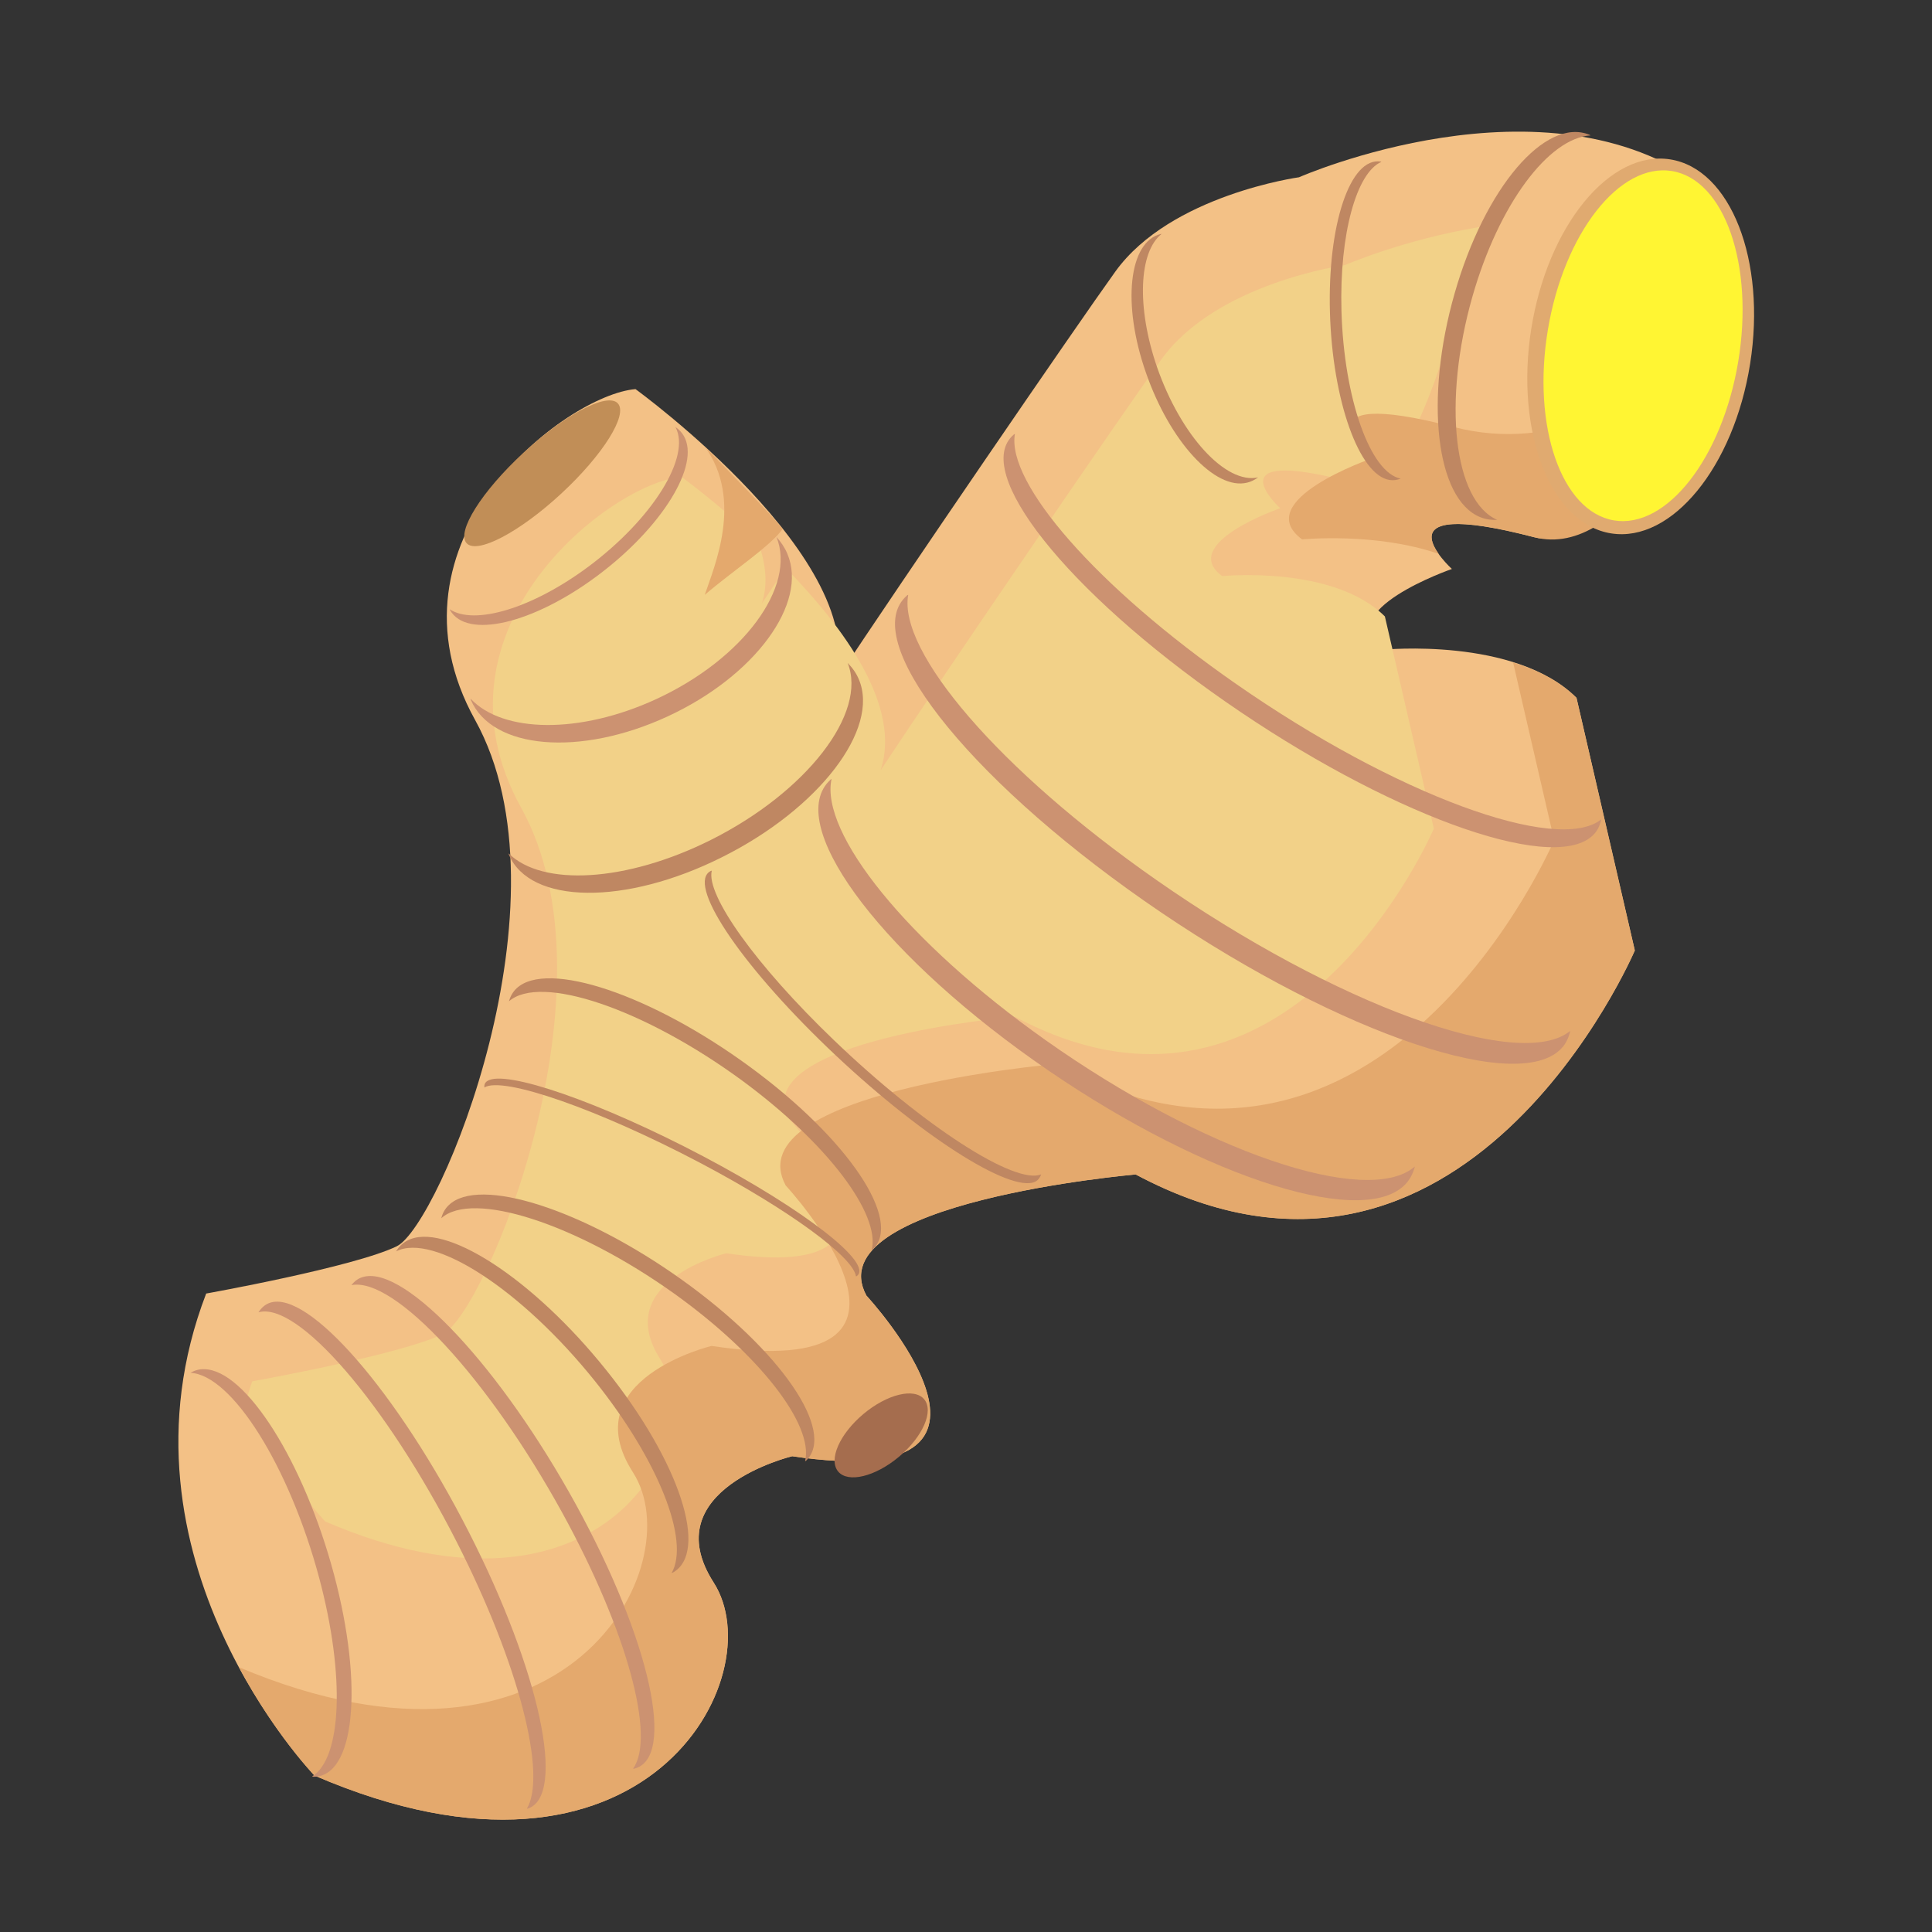 <?xml version="1.0" encoding="utf-8"?>
<!-- Generator: Adobe Illustrator 16.0.0, SVG Export Plug-In . SVG Version: 6.00 Build 0)  -->
<!DOCTYPE svg PUBLIC "-//W3C//DTD SVG 1.1//EN" "http://www.w3.org/Graphics/SVG/1.1/DTD/svg11.dtd">
<svg version="1.1" id="Layer_1" xmlns="http://www.w3.org/2000/svg" xmlns:xlink="http://www.w3.org/1999/xlink" x="0px" y="0px"
	 width="32px" height="32px" viewBox="0 0 32 32" enable-background="new 0 0 32 32" xml:space="preserve">
<rect x="0" y="0" width="32" height="32" fill="#333333" stroke="none"/>
<path fill="#F3C186" d="M22.903,10.762c-0.872-0.641,1.145-1.338,1.145-1.338s-1.352-1.233,1.365-0.525
	c1.462,0.382,2.248-4.17,2.798-5.808c-2.611-1.954-6.695-0.155-6.695-0.155s-2.126,0.292-3.041,1.56
	c-0.645,0.896-3.523,5.1-4.652,6.808c0.658-1.99-3.297-4.859-3.297-4.859c-1.153,0.094-4.309,2.503-2.656,5.482
	c1.651,2.98-0.591,8.368-1.298,8.715c-0.708,0.345-3.157,0.783-3.157,0.783c-1.684,4.38,1.794,7.983,1.794,7.983
	c5.492,2.37,7.602-1.653,6.612-3.196c-0.989-1.542,1.301-2.093,1.301-2.093c4.286,0.64,1.229-2.66,1.229-2.66
	c-0.833-1.547,4.46-2.007,4.46-2.007c5.448,2.908,8.267-3.71,8.267-3.71l-0.966-4.184C25.093,10.543,22.903,10.762,22.903,10.762z"
	/>
<path fill="#F2D188" d="M23.749,13.724l-0.811-3.514c-0.856-0.852-2.695-0.668-2.695-0.668c-0.732-0.539,0.961-1.124,0.961-1.124
	s-1.135-1.036,1.146-0.441c1.065,0.278,1.703-2.563,2.155-4.217c-1.274,0.214-2.226,0.63-2.226,0.63s-2.126,0.292-3.041,1.56
	c-0.645,0.896-3.523,5.1-4.652,6.808c0.35-1.058-0.604-2.361-1.574-3.352c-0.148,0.22-0.282,0.421-0.394,0.591
	c0.108-0.328,0.064-0.685-0.071-1.046c-0.678-0.63-1.258-1.052-1.258-1.052c-1.153,0.094-4.309,2.503-2.656,5.482
	c1.651,2.98-0.591,8.368-1.298,8.715c-0.708,0.345-3.157,0.783-3.157,0.783c-0.039,0.102-0.062,0.2-0.095,0.301
	C4.639,24.423,5.386,25.2,5.386,25.2c4.612,1.99,6.383-1.388,5.552-2.684c-0.831-1.295,1.092-1.758,1.092-1.758
	c3.599,0.538,1.032-2.233,1.032-2.233c-0.699-1.299,3.746-1.686,3.746-1.686C21.382,19.281,23.749,13.724,23.749,13.724z"/>
<g>
	<path fill="#E4A96D" d="M12.963,8.76c-0.207-0.262-1.062-1.128-1.29-1.364c0.645,0.888,0.152,1.999,0,2.457
		C12.109,9.476,12.779,9.033,12.963,8.76z"/>
	<path fill="#E4A96D" d="M25.062,10.973l0.68,2.942c0,0-2.818,6.618-8.269,3.71c0,0-5.292,0.46-4.46,2.009
		c0,0,3.057,3.3-1.228,2.659c0,0-2.291,0.551-1.301,2.094c0.984,1.534-1.101,5.518-6.527,3.227c0.601,1.12,1.251,1.795,1.251,1.795
		c5.492,2.37,7.602-1.653,6.612-3.196c-0.989-1.542,1.301-2.093,1.301-2.093c4.285,0.64,1.229-2.66,1.229-2.66
		c-0.833-1.547,4.46-2.007,4.46-2.007c5.448,2.908,8.267-3.71,8.267-3.71l-0.966-4.184C25.83,11.276,25.455,11.096,25.062,10.973z"
		/>
	<path fill="#E4A96D" d="M28.037,5.886c-0.847,0.738-2.272,1.626-3.961,1.186c-2.718-0.708-1.363,0.524-1.363,0.524
		s-2.016,0.697-1.146,1.338c0,0,1.22-0.121,2.262,0.24c-0.227-0.319-0.314-0.771,1.585-0.276
		C26.875,9.281,28.189,6.664,28.037,5.886z"/>
</g>
<path fill="#BF8762" d="M22.219,5.153c-0.036-1.277,0.249-2.294,0.661-2.472c-0.003-0.002-0.008-0.005-0.01-0.005
	c-0.506-0.079-0.883,1.042-0.842,2.499c0.041,1.457,0.484,2.699,0.989,2.775c0.065,0.01,0.125,0,0.183-0.023
	C22.696,7.832,22.26,6.601,22.219,5.153z"/>
<path fill="#BF8762" d="M24.388,4.912c0.438-1.533,1.262-2.625,1.955-2.669c-0.005-0.004-0.009-0.009-0.014-0.01
	c-0.733-0.3-1.737,0.878-2.236,2.627c-0.501,1.749-0.311,3.407,0.423,3.705c0.093,0.038,0.188,0.05,0.283,0.046
	C24.076,8.295,23.892,6.652,24.388,4.912z"/>
<path fill="#CC9271" d="M10.87,11.579c-1.268,0.585-2.544,0.562-3.076-0.007c0.002,0.007,0.001,0.014,0.004,0.019
	c0.351,0.823,1.809,0.945,3.256,0.277c1.449-0.668,2.337-1.878,1.986-2.698c-0.043-0.104-0.106-0.193-0.179-0.276
	C13.192,9.716,12.31,10.914,10.87,11.579z"/>
<path fill="#BF8762" d="M11.772,13.913c-1.402,0.701-2.791,0.773-3.347,0.222c0.002,0.007,0,0.014,0.003,0.019
	c0.349,0.828,1.932,0.846,3.532,0.043c1.603-0.8,2.615-2.12,2.265-2.945c-0.043-0.104-0.107-0.192-0.185-0.271
	C14.371,11.808,13.365,13.115,11.772,13.913z"/>
<path fill="#BF8762" d="M19.165,6.083c-0.344-0.997-0.301-1.911,0.074-2.208c-0.004,0.001-0.009,0-0.012,0
	c-0.532,0.13-0.645,1.159-0.247,2.297c0.394,1.137,1.144,1.954,1.677,1.822c0.065-0.015,0.123-0.046,0.181-0.087
	C20.303,8.025,19.559,7.215,19.165,6.083z"/>
<path fill="#BF8762" d="M12.29,17.896c1.424,1.048,2.297,2.219,2.148,2.812c0.004-0.003,0.01-0.003,0.013-0.008
	c0.51-0.476-0.398-1.832-2.026-3.027c-1.627-1.195-3.359-1.78-3.869-1.303c-0.062,0.059-0.103,0.131-0.126,0.215
	C8.952,16.126,10.669,16.708,12.29,17.896z"/>
<path fill="#BF8762" d="M11.601,19.263c1.478,0.781,2.536,1.561,2.576,1.877c0.004-0.001,0.009-0.001,0.012-0.003
	c0.289-0.202-0.849-1.091-2.54-1.984c-1.688-0.891-3.292-1.45-3.581-1.246c-0.037,0.025-0.049,0.061-0.045,0.105
	C8.328,17.82,9.918,18.376,11.601,19.263z"/>
<path fill="#BF8762" d="M9.854,22.875c1.063,1.328,1.573,2.647,1.271,3.177c0.006-0.001,0.012,0,0.016-0.003
	c0.609-0.334,0.118-1.838-1.1-3.356c-1.213-1.516-2.693-2.478-3.302-2.141c-0.077,0.041-0.135,0.102-0.179,0.175
	C7.179,20.411,8.643,21.364,9.854,22.875z"/>
<path fill="#BF8762" d="M11.167,21.426c1.429,1.024,2.312,2.18,2.168,2.774c0.006-0.002,0.013-0.002,0.016-0.006
	c0.501-0.482-0.416-1.823-2.053-2.994c-1.63-1.167-3.363-1.725-3.865-1.239c-0.063,0.06-0.103,0.133-0.124,0.217
	C7.825,19.711,9.54,20.265,11.167,21.426z"/>
<path fill="#CC9271" d="M9.315,25.06c1.081,1.971,1.546,3.722,1.17,4.234c0.007,0,0.014,0.002,0.018,0.001
	c0.701-0.165,0.27-2.126-0.965-4.378c-1.235-2.248-2.806-3.938-3.506-3.771c-0.088,0.019-0.156,0.068-0.211,0.14
	C6.53,21.145,8.084,22.822,9.315,25.06z"/>
<path fill="#CC9271" d="M5.288,26.14c0.435,1.63,0.368,2.987-0.118,3.282c0.004,0.001,0.009,0.005,0.015,0.006
	c0.688,0.017,0.844-1.483,0.348-3.347c-0.497-1.864-1.458-3.389-2.148-3.403c-0.085-0.004-0.161,0.02-0.231,0.06
	C3.841,22.772,4.792,24.284,5.288,26.14z"/>
<path fill="#CC9271" d="M7.565,25.54c1.032,2.026,1.495,3.854,1.162,4.416c0.006-0.001,0.012,0.004,0.016,0
	c0.64-0.213,0.204-2.264-0.977-4.579c-1.179-2.312-2.655-4.014-3.295-3.799c-0.079,0.027-0.141,0.082-0.19,0.158
	C4.93,21.551,6.39,23.239,7.565,25.54z"/>
<path fill="#CC9271" d="M20.475,11.329c-2.315-1.61-3.807-3.331-3.665-4.141c-0.008,0.003-0.016,0.004-0.019,0.01
	c-0.707,0.603,0.866,2.588,3.51,4.426c2.641,1.837,5.354,2.837,6.06,2.232c0.089-0.075,0.137-0.172,0.161-0.285
	C25.795,14.152,23.104,13.16,20.475,11.329z"/>
<path fill="#CC9271" d="M19.156,14.577c-2.613-1.824-4.285-3.79-4.113-4.725c-0.008,0.004-0.017,0.005-0.021,0.012
	c-0.812,0.708,0.949,2.973,3.931,5.057c2.981,2.082,6.054,3.193,6.866,2.485c0.103-0.087,0.16-0.2,0.189-0.331
	C25.171,17.756,22.123,16.648,19.156,14.577z"/>
<path fill="#CC9271" d="M17.315,17.226c-2.297-1.629-3.735-3.427-3.542-4.324c-0.005,0.005-0.015,0.007-0.019,0.014
	c-0.766,0.704,0.739,2.783,3.364,4.643c2.622,1.857,5.367,2.792,6.131,2.084c0.096-0.087,0.152-0.196,0.186-0.322
	C22.647,20.002,19.925,19.073,17.315,17.226z"/>
<path fill="#BF8762" d="M13.814,17.23c-1.299-1.246-2.122-2.407-2.025-2.808c-0.003,0-0.008,0-0.011,0.001
	c-0.417,0.196,0.448,1.506,1.93,2.93c1.483,1.423,3.021,2.415,3.438,2.22c0.05-0.026,0.08-0.068,0.099-0.122
	C16.813,19.631,15.288,18.645,13.814,17.23z"/>
<path fill="#CC9271" d="M9.748,9.384c-0.937,0.697-1.891,0.977-2.298,0.708c0,0.005,0,0.01,0.004,0.013
	c0.276,0.485,1.369,0.23,2.438-0.567c1.07-0.797,1.713-1.835,1.434-2.318c-0.034-0.06-0.082-0.108-0.139-0.148
	C11.451,7.562,10.812,8.59,9.748,9.384z"/>
<ellipse transform="matrix(0.643 0.765 -0.765 0.643 23.414 -2.687)" fill="#A56D4E" cx="14.592" cy="23.793" rx="0.461" ry="0.931"/>
<ellipse transform="matrix(0.679 0.734 -0.734 0.679 8.636 -4.079)" fill="#C18E57" cx="8.984" cy="7.841" rx="0.461" ry="1.706"/>
<ellipse transform="matrix(0.988 0.156 -0.156 0.988 1.228 -4.17)" fill="#E0AA70" cx="27.168" cy="5.738" rx="1.835" ry="3.135"/>
<ellipse transform="matrix(0.986 0.164 -0.164 0.986 1.312 -4.395)" fill="#FFF533" cx="27.224" cy="5.737" rx="1.599" ry="2.934"/>
</svg>
